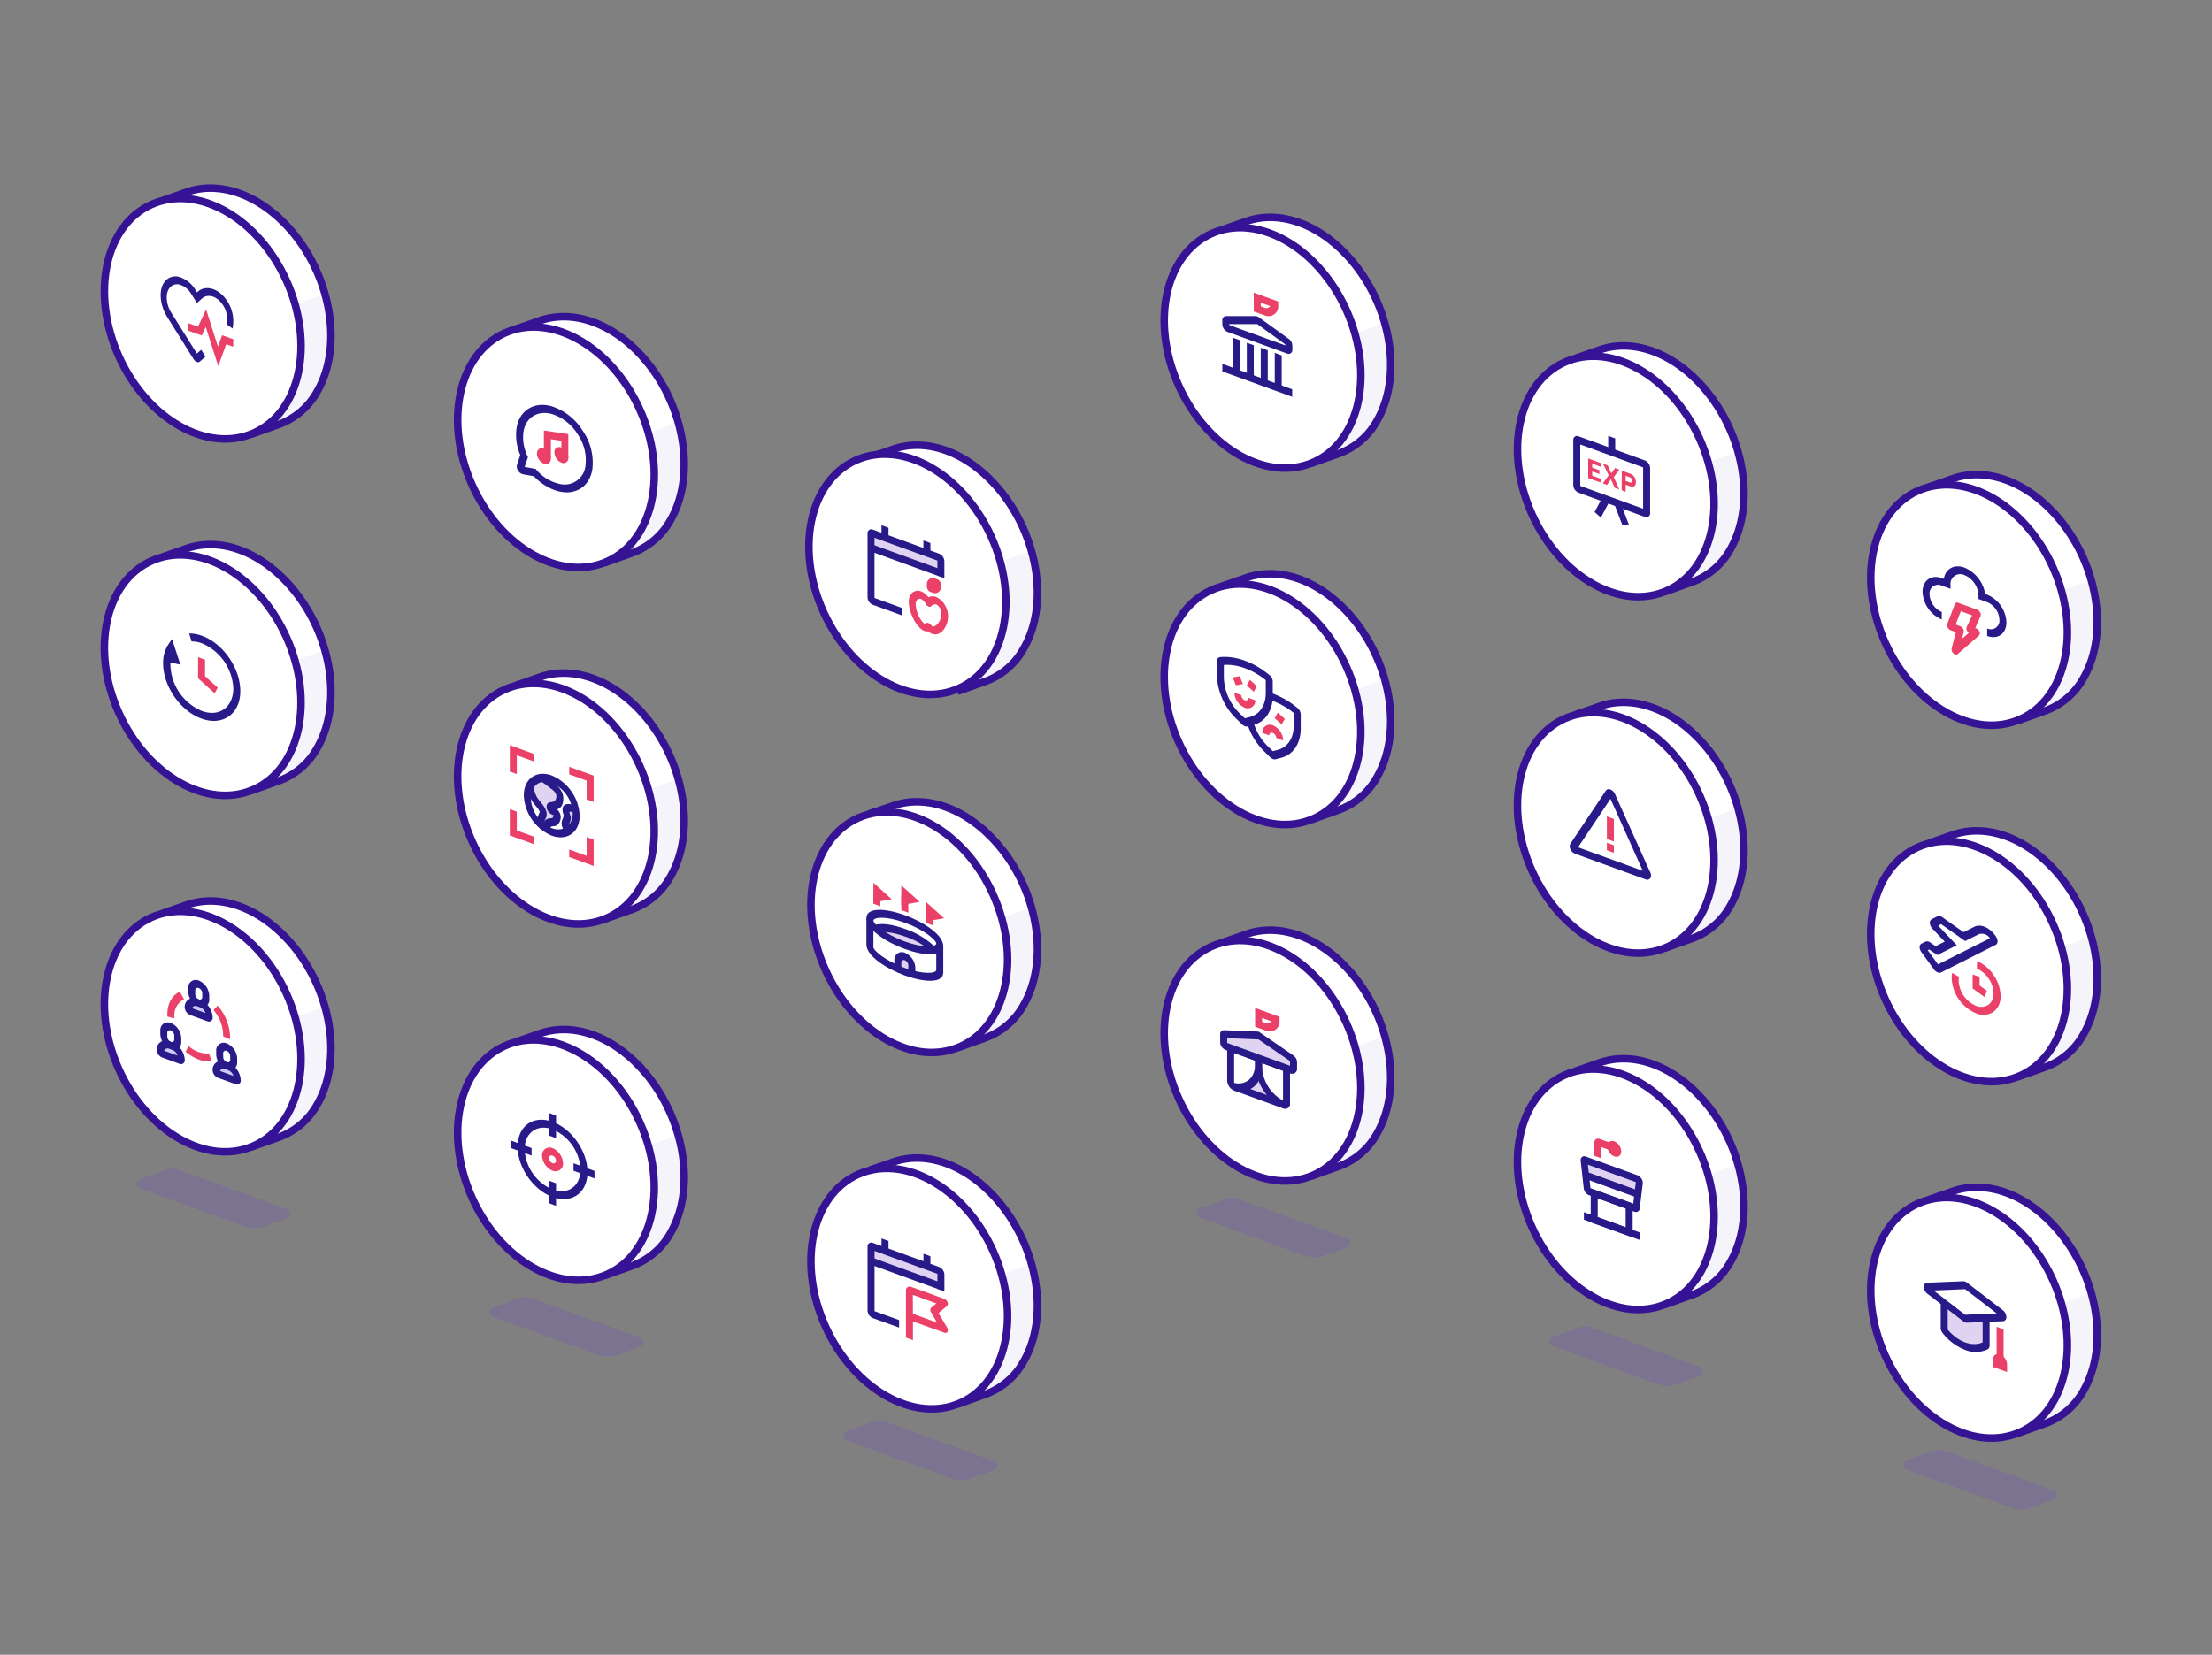 <svg xmlns="http://www.w3.org/2000/svg" viewBox="0 0 588 440">
  <rect x="0" y="0" width="588" height="440" fill="#808080" stroke="none"/>
  <defs>
    <style>
      .cls-1{opacity:.15}.cls-2{fill:#6528f4}.cls-3{fill:#fff;stroke:#351394;stroke-miterlimit:10;stroke-width:2px}.cls-4{opacity:.05}.cls-5{fill:#351394}.cls-6{fill:#291a8a}.cls-7{fill:#eb4067}.cls-8{fill:#e0d2f1}.cls-9{fill:#d1c8f7}
    </style>
  </defs>
  <g id="Layer_14" data-name="Layer 14">
    <g class="cls-1">
      <path d="M44.21 311l-7.1 2.58a1.26 1.26 0 000 2.36l27.94 10.17a7.48 7.48 0 005.15 0l6.11-2.22a1.26 1.26 0 000-2.36L47.37 311a4.64 4.64 0 00-3.16 0zM138.12 345.18l-7.12 2.58a1.26 1.26 0 000 2.36l28 10.17a7.56 7.56 0 005.14 0l6.11-2.22a1.26 1.26 0 000-2.36l-28.93-10.53a4.64 4.64 0 00-3.2 0zM232.17 378l-7.1 2.59a1.25 1.25 0 000 2.35L253 393.13a7.48 7.48 0 005.15 0l6.11-2.22a1.26 1.26 0 000-2.36L235.33 378a4.64 4.64 0 00-3.16 0z" class="cls-2"/>
    </g>
    <g class="cls-1">
      <path d="M325.93 318.76l-7.1 2.59a1.26 1.26 0 000 2.36l27.94 10.17a7.59 7.59 0 005.15 0l6.1-2.23a1.26 1.26 0 000-2.36l-28.93-10.53a4.64 4.64 0 00-3.16 0zM419.83 352.94l-7.1 2.59a1.25 1.25 0 000 2.35l27.94 10.17a7.48 7.48 0 005.15 0l6.11-2.22a1.26 1.26 0 000-2.36L423 352.94a4.64 4.64 0 00-3.17 0zM513.89 385.78l-7.1 2.59a1.25 1.25 0 000 2.36l27.94 10.17a7.56 7.56 0 005.14 0l6.11-2.23a1.25 1.25 0 000-2.35l-28.93-10.54a4.64 4.64 0 00-3.16 0z" class="cls-2"/>
    </g>
    <path d="M544.6 324.49c-8.16-8-17.85-10.49-25.62-7.69l-5.23 1.82 2.69 7.14c-5 12.75-.53 30.65 10.87 41.81a34.32 34.32 0 006.85 5.24l3 8 6.26-2.22a19.07 19.07 0 0010.46-8.89c7.33-12.79 3.17-33.03-9.28-45.21z" class="cls-3"/>
    <g class="cls-4">
      <path d="M538.54 380.31l4.89-1.73a19.12 19.12 0 0010.47-8.89c4.11-7.19 4.59-16.73 2-25.87l-17.37 6.06z" class="cls-5"/>
    </g>
    <ellipse cx="523.42" cy="350.4" class="cls-3" rx="24.44" ry="33.28" transform="rotate(-24.19 523.428 350.4)"/>
    <path d="M450.7 290.31c-8.17-8-17.85-10.49-25.62-7.69l-5.24 1.82 2.69 7.14c-4.95 12.75-.53 30.65 10.87 41.81a34.65 34.65 0 006.86 5.24l3 8 6.25-2.22a19.09 19.09 0 0010.49-8.9c7.3-12.78 3.14-33.02-9.3-45.2z" class="cls-3"/>
    <g class="cls-4">
      <path d="M444.64 346.13l4.88-1.73a19.09 19.09 0 0010.48-8.89c4.11-7.19 4.6-16.73 2-25.87l-17.37 6.06z" class="cls-5"/>
    </g>
    <ellipse cx="429.51" cy="316.22" class="cls-3" rx="24.44" ry="33.28" transform="rotate(-24.19 429.523 316.22)"/>
    <path d="M356.79 256.13c-8.16-8-17.85-10.49-25.62-7.69l-5.23 1.82 2.69 7.14c-4.95 12.75-.53 30.65 10.87 41.81a34.32 34.32 0 006.85 5.24l3 8 6.26-2.22a19.07 19.07 0 0010.46-8.89c7.33-12.79 3.17-33.02-9.28-45.21z" class="cls-3"/>
    <g class="cls-4">
      <path d="M350.73 312l4.89-1.73a19.07 19.07 0 0010.46-8.89c4.12-7.18 4.6-16.73 2-25.87l-17.37 6.06z" class="cls-5"/>
    </g>
    <ellipse cx="335.61" cy="282.04" class="cls-3" rx="24.44" ry="33.28" transform="rotate(-24.19 335.619 282.04)"/>
    <path d="M544.6 229.72c-8.16-8-17.85-10.49-25.62-7.69l-5.23 1.82 2.69 7.13c-5 12.76-.53 30.66 10.87 41.81a34.38 34.38 0 006.85 5.25l3 8 6.26-2.22a19.05 19.05 0 0010.46-8.88c7.33-12.8 3.17-33.04-9.28-45.22z" class="cls-3"/>
    <g class="cls-4">
      <path d="M538.54 285.54l4.89-1.74a19.1 19.1 0 0010.47-8.88c4.11-7.19 4.59-16.73 2-25.88l-17.37 6.06z" class="cls-5"/>
    </g>
    <ellipse cx="523.42" cy="255.63" class="cls-3" rx="24.44" ry="33.28" transform="rotate(-24.19 523.43 255.639)"/>
    <path d="M450.7 195.54c-8.17-8-17.85-10.49-25.62-7.69l-5.24 1.82 2.69 7.14c-4.95 12.75-.53 30.65 10.87 41.81a34.65 34.65 0 006.86 5.24l3 8 6.25-2.22a19.13 19.13 0 0010.49-8.9c7.3-12.74 3.14-33.02-9.3-45.2z" class="cls-3"/>
    <g class="cls-4">
      <path d="M444.64 251.36l4.88-1.73a19.13 19.13 0 0010.48-8.89c4.11-7.19 4.6-16.73 2-25.87l-17.37 6.06z" class="cls-5"/>
    </g>
    <ellipse cx="429.51" cy="221.45" class="cls-3" rx="24.44" ry="33.28" transform="rotate(-24.19 429.526 221.46)"/>
    <path d="M356.79 161.36c-8.16-8-17.85-10.49-25.62-7.69l-5.23 1.82 2.69 7.14c-4.95 12.75-.53 30.65 10.87 41.81a34.32 34.32 0 006.85 5.24l3 8 6.26-2.22a19.07 19.07 0 0010.46-8.89c7.33-12.79 3.17-33.03-9.28-45.21z" class="cls-3"/>
    <g class="cls-4">
      <path d="M350.73 217.18l4.89-1.73a19.07 19.07 0 0010.46-8.89c4.12-7.19 4.6-16.73 2-25.87l-17.37 6.06z" class="cls-5"/>
    </g>
    <ellipse cx="335.61" cy="187.27" class="cls-3" rx="24.44" ry="33.28" transform="rotate(-24.19 335.62 187.28)"/>
    <path d="M544.6 135c-8.16-8-17.85-10.5-25.62-7.69l-5.23 1.82 2.69 7.13c-5 12.76-.53 30.65 10.87 41.81a34.38 34.38 0 006.85 5.25l3 8 6.26-2.22a19.05 19.05 0 0010.46-8.88c7.33-12.85 3.17-33.09-9.28-45.22z" class="cls-3"/>
    <g class="cls-4">
      <path d="M538.54 190.77l4.89-1.74a19.1 19.1 0 0010.47-8.88c4.11-7.19 4.59-16.73 2-25.88l-17.37 6.06z" class="cls-5"/>
    </g>
    <ellipse cx="523.42" cy="160.86" class="cls-3" rx="24.44" ry="33.28" transform="rotate(-24.19 523.437 160.854)"/>
    <path d="M450.7 100.77c-8.17-8-17.85-10.49-25.62-7.69l-5.24 1.82 2.69 7.13c-4.95 12.76-.53 30.66 10.87 41.81a34.72 34.72 0 006.86 5.25l3 8 6.25-2.22A19.07 19.07 0 00460 146c7.3-12.81 3.14-33-9.3-45.23z" class="cls-3"/>
    <g class="cls-4">
      <path d="M444.64 156.59l4.88-1.74A19.07 19.07 0 00460 146c4.11-7.19 4.6-16.73 2-25.88l-17.37 6.06z" class="cls-5"/>
    </g>
    <ellipse cx="429.51" cy="126.68" class="cls-3" rx="24.44" ry="33.28" transform="rotate(-24.19 429.533 126.674)"/>
    <path d="M356.79 66.59c-8.16-8-17.85-10.49-25.62-7.69l-5.23 1.82 2.69 7.14c-4.95 12.75-.53 30.65 10.87 41.81a34.7 34.7 0 006.85 5.24l3 8 6.26-2.21a19.11 19.11 0 0010.46-8.89c7.33-12.81 3.17-33.04-9.28-45.22z" class="cls-3"/>
    <g class="cls-4">
      <path d="M350.73 122.41l4.89-1.73a19.11 19.11 0 0010.46-8.89c4.12-7.19 4.6-16.73 2-25.88L350.73 92z" class="cls-5"/>
    </g>
    <ellipse cx="335.61" cy="92.5" class="cls-3" rx="24.44" ry="33.28" transform="rotate(-24.19 335.605 92.49)"/>
    <path d="M262.88 316.73c-8.16-8-17.84-10.5-25.61-7.7l-5.27 1.82 2.69 7.14c-4.95 12.75-.53 30.65 10.87 41.81a34.72 34.72 0 006.86 5.25l3 8 6.25-2.22a19.09 19.09 0 0010.47-8.89c7.35-12.8 3.19-33.03-9.26-45.21z" class="cls-3"/>
    <g class="cls-4">
      <path d="M256.83 372.55l4.88-1.74a19.09 19.09 0 0010.47-8.89c4.11-7.18 4.59-16.73 2-25.87l-17.37 6.06z" class="cls-5"/>
    </g>
    <ellipse cx="241.7" cy="342.64" class="cls-3" rx="24.44" ry="33.28" transform="rotate(-24.19 241.707 342.646)"/>
    <path d="M169 282.55c-8.16-8-17.85-10.5-25.62-7.69l-5.23 1.82 2.69 7.13c-4.95 12.76-.54 30.65 10.86 41.81a34.72 34.72 0 006.86 5.25l3 8 6.26-2.22a19.05 19.05 0 0010.46-8.88c7.31-12.77 3.15-33.04-9.28-45.22z" class="cls-3"/>
    <g class="cls-4">
      <path d="M162.92 338.37l4.89-1.74a19.05 19.05 0 0010.46-8.88c4.12-7.19 4.6-16.73 2-25.88l-17.37 6.06z" class="cls-5"/>
    </g>
    <ellipse cx="147.79" cy="308.46" class="cls-3" rx="24.44" ry="33.28" transform="rotate(-24.19 147.802 308.466)"/>
    <path d="M75.07 248.37c-8.16-8-17.84-10.49-25.61-7.69l-5.24 1.82 2.69 7.13c-4.95 12.76-.53 30.66 10.87 41.81a34.72 34.72 0 006.86 5.25l3 8 6.26-2.22a19.07 19.07 0 0010.47-8.88c7.31-12.8 3.15-33.04-9.3-45.22z" class="cls-3"/>
    <g class="cls-4">
      <path d="M69 304.19l4.88-1.74a19.07 19.07 0 0010.47-8.88c4.11-7.19 4.59-16.73 2-25.88L69 273.75z" class="cls-5"/>
    </g>
    <ellipse cx="53.89" cy="274.28" class="cls-3" rx="24.44" ry="33.28" transform="rotate(-24.19 53.898 274.286)"/>
    <path d="M262.88 222c-8.16-8-17.84-10.5-25.61-7.7l-5.27 1.78 2.69 7.14c-4.95 12.75-.53 30.65 10.87 41.81a35.11 35.11 0 006.86 5.25l3 8 6.25-2.22a19.09 19.09 0 0010.47-8.89c7.35-12.8 3.19-33.03-9.26-45.17z" class="cls-3"/>
    <g class="cls-4">
      <path d="M256.83 277.77l4.88-1.73a19.09 19.09 0 0010.47-8.89c4.11-7.18 4.59-16.73 2-25.87l-17.37 6.06z" class="cls-5"/>
    </g>
    <ellipse cx="241.7" cy="247.87" class="cls-3" rx="24.44" ry="33.28" transform="rotate(-24.19 241.714 247.861)"/>
    <path d="M169 187.78c-8.16-8-17.85-10.5-25.62-7.7l-5.23 1.82 2.69 7.14c-4.95 12.75-.54 30.65 10.86 41.81a35.11 35.11 0 006.86 5.25l3 8 6.26-2.22a19.07 19.07 0 0010.45-8.88c7.32-12.81 3.16-33-9.27-45.22z" class="cls-3"/>
    <g class="cls-4">
      <path d="M162.92 243.59l4.89-1.73a19.07 19.07 0 0010.46-8.86c4.12-7.18 4.6-16.73 2-25.87l-17.37 6.06z" class="cls-5"/>
    </g>
    <ellipse cx="147.79" cy="213.69" class="cls-3" rx="24.44" ry="33.28" transform="rotate(-24.19 147.805 213.705)"/>
    <path d="M75.07 153.6c-8.16-8-17.84-10.5-25.61-7.7l-5.24 1.83 2.69 7.13c-4.95 12.76-.53 30.65 10.87 41.81a34.72 34.72 0 006.86 5.25l3 8 6.26-2.22a19 19 0 0010.47-8.89c7.31-12.81 3.15-33.03-9.3-45.21z" class="cls-3"/>
    <g class="cls-4">
      <path d="M69 209.42l4.88-1.74a19 19 0 0010.47-8.89c4.11-7.18 4.59-16.72 2-25.87L69 179z" class="cls-5"/>
    </g>
    <ellipse cx="53.89" cy="179.51" class="cls-3" rx="24.44" ry="33.28" transform="rotate(-24.19 53.9 179.525)"/>
    <path d="M262.88 127.18c-8.16-8-17.84-10.49-25.61-7.69l-5.27 1.82 2.69 7.14c-4.95 12.75-.53 30.65 10.87 41.81a34.65 34.65 0 006.86 5.24l3 8 6.25-2.22a19.09 19.09 0 0010.47-8.89c7.35-12.79 3.19-33.02-9.26-45.21z" class="cls-3"/>
    <g class="cls-4">
      <path d="M256.83 183l4.88-1.73a19.09 19.09 0 0010.47-8.89c4.11-7.19 4.59-16.73 2-25.87l-17.37 6.06z" class="cls-5"/>
    </g>
    <ellipse cx="241.7" cy="153.09" class="cls-3" rx="24.44" ry="33.28" transform="rotate(-24.5 240.55 154.048)"/>
    <path d="M169 93c-8.16-8-17.85-10.49-25.62-7.69l-5.23 1.82 2.69 7.14c-4.95 12.75-.54 30.65 10.86 41.81a35.11 35.11 0 006.86 5.25l3 8 6.26-2.22a19.07 19.07 0 0010.46-8.89c7.31-12.8 3.15-33.03-9.28-45.22z" class="cls-3"/>
    <g class="cls-4">
      <path d="M162.92 148.82l4.89-1.73a19.07 19.07 0 0010.46-8.89c4.12-7.18 4.6-16.73 2-25.87l-17.37 6.06z" class="cls-5"/>
    </g>
    <ellipse cx="147.79" cy="118.92" class="cls-3" rx="24.44" ry="33.28" transform="rotate(-24.19 147.788 118.915)"/>
    <path d="M75.07 58.83c-8.16-8-17.84-10.5-25.61-7.7L44.22 53l2.69 7.14c-4.91 12.7-.53 30.6 10.87 41.76a35.11 35.11 0 006.86 5.25l3 8 6.26-2.22A19.09 19.09 0 0084.37 104c7.31-12.76 3.15-33-9.3-45.17z" class="cls-3"/>
    <g class="cls-4">
      <path d="M69 114.64l4.88-1.73A19.09 19.09 0 0084.37 104c4.11-7.18 4.59-16.73 2-25.87L69 84.21z" class="cls-5"/>
    </g>
    <ellipse cx="53.89" cy="84.74" class="cls-3" rx="24.44" ry="33.28" transform="rotate(-24.19 53.884 84.735)"/>
    <path d="M437.25 137.44L419.61 131a2.29 2.29 0 01-1.4-2v-12a1 1 0 011.4-1l17.64 6.42a2.26 2.26 0 011.39 2v12a1 1 0 01-1.39 1.02zm-17.18-8.25l16.71 6.08v-11l-16.71-6.08z" class="cls-6"/>
    <path d="M429.36 120.57l-1.86-.68v-4l1.86.68v4zM425.55 137.62l-1.67-1.48 2.23-4.19 1.67 1.48-2.23 4.19zM431.3 139.71l-2.23-5.81 1.68-.26 2.23 5.81-1.68.26z" class="cls-6"/>
    <path d="M422.18 127.13v-5.23l3.3 1.2v1l-2.24-.82v1.06l1.92.7v1l-1.92-.7v1.13l2.24.81v1zM430.44 130.14l-1.23-.45-1-2.31-1 1.55-1.14-.41 1.56-2.14-1.49-3.07 1.24.45.94 2.11 1-1.42 1.14.41-1.49 2zM431.09 130.37v-5.23l2.29.84a2.08 2.08 0 01.62.34 2.47 2.47 0 01.46.51 2.2 2.2 0 01.29.64 2.45 2.45 0 01.11.71 1.8 1.8 0 01-.11.65.93.93 0 01-.29.42 1 1 0 01-.46.17 1.6 1.6 0 01-.62-.1l-1.24-.45v1.89zm1.05-2.49l1.12.4a.43.43 0 00.37 0 .38.38 0 00.14-.34v-.33a.69.69 0 00-.14-.43.8.8 0 00-.37-.27l-1.12-.41zM146.44 121.97l-1.86-.68v-6.82l6.5.96v6.22l-1.86-.67v-3.78l-2.78-.42v5.19z" class="cls-7"/>
    <ellipse cx="144.58" cy="121.29" class="cls-7" rx="1.61" ry="2.3" transform="rotate(-34.06 144.561 121.29)"/>
    <path d="M149.22 123a3.05 3.05 0 01-1.85-2.68 1.29 1.29 0 011.85-1.32 3 3 0 011.86 2.67 1.3 1.3 0 01-1.86 1.33z" class="cls-7"/>
    <path d="M147.37 130.3a14.56 14.56 0 01-5.45-3.67l-2.92-.53a2 2 0 01-1.29-1 1.88 1.88 0 01-.27-1.54l.86-2.57a13.51 13.51 0 01-1-7.09c.69-4.67 4.55-7.17 9.17-5.93a15.28 15.28 0 018.42 6.54 14.92 14.92 0 012.57 10.29c-.69 4.27-4 6.67-8.15 6a11 11 0 01-1.94-.5zm-5-5.62l.31.34a11.28 11.28 0 006.3 3.7 5.56 5.56 0 006.65-4.87 12.16 12.16 0 00-2.1-8.43 12.47 12.47 0 00-6.9-5.36c-3.78-1-6.93 1-7.49 4.85a11.26 11.26 0 001 6.19l.2.45-.87 2.6z" class="cls-6"/>
    <path d="M334.78 285.36l-4.4 4.47 7.9 2.87-3.5-7.34z" class="cls-8"/>
    <path d="M341.06 294.71l-13-4.73a3 3 0 01-1.85-2.67v-10l16.71 6.07v10a1.3 1.3 0 01-1.86 1.33zm-13-14.73v8l13 4.73v-8z" class="cls-6"/>
    <path d="M343.52 281.5l-9-6.15-8.95-.37a.32.32 0 00-.33.36v2.13a.76.76 0 00.46.67l17.18 6.24a.65.65 0 00.93-.66v-1.63a.77.77 0 00-.29-.59z" class="cls-8"/>
    <path d="M342.92 285.38l-17.18-6.24a2.28 2.28 0 01-1.39-2V275a1 1 0 011-1.08l9.22.37 9.22 6.33a2.29 2.29 0 011 1.8v1.63a1.3 1.3 0 01-1.87 1.33zm-16.71-8.07l16.71 6.07v-1.25l-8.36-5.74-8.35-.34z" class="cls-6"/>
    <path d="M336.42 274l-2.78-1v-5l6.49 2.36v1a2.6 2.6 0 01-3.71 2.64zm-.93-2.34l.93.34a1.3 1.3 0 001.61-.41l-2.54-.93z" class="cls-7"/>
    <path d="M328.17 290l-.23-2.06c3.25.74 5.7-1.35 5.7-4.88v-2l1.85.67v2c0 4.49-3.15 7.19-7.32 6.27z" class="cls-6"/>
    <path d="M341.14 294.69a13.74 13.74 0 01-7.5-11.68v-2l1.85.67v2a10.7 10.7 0 005.84 9.09z" class="cls-6"/>
    <path d="M435.89 317.71l-14.85-5.4v-4l14.85 5.4v4z" class="cls-8"/>
    <ellipse cx="428.47" cy="305.01" class="cls-7" rx="1.61" ry="2.3" transform="rotate(-33.9 429.567 304.19)"/>
    <path d="M434 329l-11.15-4v-9l11.15 4zm-9.29-5.37l7.43 2.7v-5l-7.43-2.7z" class="cls-6"/>
    <path d="M435.89 329.71l-14.85-5.4v-2l14.85 5.4v2zM434.55 322.22l-12.17-4.43A2.28 2.28 0 01421 316l-.81-7.3a1.18 1.18 0 01.34-1.06 1 1 0 011-.12l13.81 5a2.16 2.16 0 011 .89 2 2 0 01.34 1.3l-.81 6.71a1 1 0 01-1.32.8zm-11.76-6.28l11.36 4.13.69-5.75-12.75-4.63z" class="cls-6"/>
    <path d="M425.68 308l-1.86-.67v-3.5a1 1 0 011.4-1l3.25 1.19v2l-2.79-1z" class="cls-7"/>
    <path d="M435.89 318.71l-14.85-5.4v-2l14.85 5.4v2z" class="cls-6"/>
    <path d="M238.67 257.66v-2a1.3 1.3 0 011.85-1.33 3 3 0 011.86 2.68v2" class="cls-8"/>
    <path d="M243.31 259.34l-1.86-.67v-2a1.54 1.54 0 00-.93-1.34.65.65 0 00-.93.66v2l-1.85-.67v-2a2 2 0 012.78-2 4.57 4.57 0 012.79 4z" class="cls-6"/>
    <path d="M248 252.44a19.8 19.8 0 00-7.43-4.42c-3.49-1.27-6.49-1.55-7.74-.84l7.74 4.19z" class="cls-8"/>
    <path d="M240.52 252.33c-5.07-1.84-10.21-5.26-10.21-8.21s5.14-2.63 10.21-.79 10.22 5.26 10.22 8.21-5.14 2.64-10.22.79zm0-7c-5.18-1.88-8.35-1.42-8.35-.54s3.17 3.66 8.35 5.54 8.36 1.42 8.36.54-3.17-3.65-8.36-5.54z" class="cls-6"/>
    <path d="M233.39 248.16l-1.21-2c1.47-.83 4.67-.52 8.34.82a21.29 21.29 0 018 4.78l-1 1.27a19 19 0 00-6.91-4c-3.71-1.33-6.32-1.38-7.22-.87z" class="cls-6"/>
    <path d="M240.52 259.37c-5.07-1.84-10.21-5.26-10.21-8.21v-7l1.86.67v7c0 .88 3.17 3.66 8.35 5.54s8.36 1.42 8.36.54v-7l1.86.67v7c0 2.96-5.14 2.64-10.22.79z" class="cls-6"/>
    <path d="M239.59 240.65v-5.24l4.87 4.39-4.87.85z" class="cls-7"/>
    <path d="M241.45 242.67l-1.86-.68v-4l1.86.68v4zM232.17 239.95v-5.23l4.86 4.38-4.86.85z" class="cls-7"/>
    <path d="M234.02 240.97l-1.85-.68v-3l1.85.68v3zM246.09 245.01v-5.23l4.87 4.38-4.87.85z" class="cls-7"/>
    <path d="M247.95 246.03l-1.86-.67v-3l1.86.67v3zM341.11 196.89l-1.85-.68a1.51 1.51 0 00-.93-1.33.65.65 0 00-.93.66l-1.86-.68a2 2 0 012.79-2 4.56 4.56 0 012.78 4.03zM340.7 192.63l-1.86-1.67.83-1.49 1.86 1.68-.83 1.48z" class="cls-7"/>
    <path d="M330.9 193.1a2 2 0 01-.69-.45l-1.51-1.48a17 17 0 01-5.23-11.6v-3.76a1 1 0 01.85-1.08c4.18-.41 9 1.34 13.16 4.79a2.29 2.29 0 01.85 1.69V185c0 4-2 7-5.23 7.79l-1.51.38a1.11 1.11 0 01-.69-.07zm-5.57-16.29v3.44a14 14 0 004.29 9.52l1.28 1.23 1.28-.33c2.65-.66 4.29-3.12 4.29-6.4v-3.43c-3.56-2.84-7.58-4.28-11.14-4.03z" class="cls-6"/>
    <path d="M338.33 201.8a2 2 0 01-.69-.45l-1.51-1.48a17.74 17.74 0 01-4.78-8.18l1.78.07a14.55 14.55 0 003.92 6.71l1.28 1.26 1.28-.33c2.65-.66 4.29-3.12 4.29-6.4v-3.43a19.54 19.54 0 00-6.45-3.49l-.11-2a22.08 22.08 0 017.57 4.18 2.29 2.29 0 01.85 1.69v3.77c0 4-2 7-5.23 7.79l-1.51.39a1.19 1.19 0 01-.69-.1zm5.85-12z" class="cls-6"/>
    <path d="M330.9 188.18a4.56 4.56 0 01-2.78-4l1.85.68a1.54 1.54 0 00.93 1.34.66.66 0 00.93-.67l1.86.68a2 2 0 01-2.79 1.97zM333.27 183.93l-1.86-1.67.84-1.49 1.85 1.68-.83 1.48zM328.53 182.21l-.83-2.09 1.86-.33.83 2.09-1.86.33z" class="cls-7"/>
    <path d="M250.11 338.04l-18.57-6.75v4l18.57 6.75v-4z" class="cls-8"/>
    <path d="M239 353l-7-2.53a2.28 2.28 0 01-1.39-2v-17a1 1 0 011.39-1l17.64 6.41a2.29 2.29 0 011.4 2v4.5l-1.86-.68v-4l-16.71-6.07v16L239 351z" class="cls-6"/>
    <path d="M250.11 343.04l-18.57-6.75v-2l18.57 6.75v2zM236.18 332.98l-1.86-.68v-3l1.86.68v3zM247.32 337.03l-1.85-.67v-3l1.85.67v3z" class="cls-6"/>
    <path d="M242.68 356.34l-1.86-.67v-12.5a1 1 0 011.4-1l8.82 3.21a1.54 1.54 0 01.85.9.92.92 0 01-.17 1l-2.25 1.86 2.29 3.85a1.18 1.18 0 01.11 1.11.63.63 0 01-.83.26l-8.36-3zm0-7l6.41 2.33-1.56-2.67a1 1 0 010-1.29l1.38-1.13-6.26-2.28z" class="cls-7"/>
    <path d="M250.1 148.4l-18.57-6.75v4l18.57 6.75v-4z" class="cls-8"/>
    <path d="M239.89 163.68l-7.89-2.87a2.26 2.26 0 01-1.39-2v-17a1 1 0 011.39-1l17.64 6.42a2.28 2.28 0 011.39 2v4.5l-1.85-.67v-4L232.46 143v16l7.43 2.7z" class="cls-6"/>
    <path d="M250.1 153.4l-18.57-6.75v-2l18.57 6.75v2zM236.18 143.33l-1.86-.67v-3l1.86.67v3zM247.32 147.38l-1.86-.67v-3l1.86.67v3z" class="cls-6"/>
    <path d="M245.76 167.79a3.8 3.8 0 01-1.19-.78 9 9 0 01-1.82-2.56c-1-2.06-1.69-4.81-.67-6.34a2.3 2.3 0 012.73-.88 5 5 0 012 1.59 2.55 2.55 0 012-.11 5.47 5.47 0 012.71 2.85 5.85 5.85 0 01-.67 5.85 3.17 3.17 0 01-1.82 1.24 2.5 2.5 0 01-2.27-.79 1.93 1.93 0 01-1-.07zm-1-8.56a1 1 0 00-1.1.46c-.57.86-.09 2.76.63 4.26a6 6 0 001.14 1.63c.26.24.43.32.69.1s1 0 1.37.5.44.45.7.4a2 2 0 001.14-.8A4 4 0 00250 162a2.46 2.46 0 00-1.1-1.26 1.22 1.22 0 00-1.3.41.65.65 0 01-.75.14 1.45 1.45 0 01-.75-.68 3 3 0 00-1.3-1.36zM247.88 157.59l-.56-.21a1.51 1.51 0 01-.93-1.33v-.61a1.55 1.55 0 012.22-1.58l.57.2a1.53 1.53 0 01.92 1.34v.6a1.56 1.56 0 01-2.22 1.59z" class="cls-7"/>
    <path d="M528 350.54v7.2l-.26.13c-3.11 1.55-7.52-.06-10.62-3.86l-.26-.32v-7.2l5.57 4.43z" class="cls-8"/>
    <path d="M522.39 351.61a1.8 1.8 0 01-.52-.29l-9.47-7.27a2.44 2.44 0 01-1-1.84 1 1 0 011-1.14l9.47-.39a1.66 1.66 0 011 .37l9.46 7.28a2.37 2.37 0 011 1.84 1 1 0 01-1 1.14l-9.46.39a1.22 1.22 0 01-.48-.09zm-8.39-8.47l8.39 6.45 8.39-.35-8.39-6.45z" class="cls-6"/>
    <path d="M522.39 358.94a14.09 14.09 0 01-5.94-4.42 2.37 2.37 0 01-.56-1.46v-6.66l1.86.68v6.46c2.75 3.28 6.52 4.65 9.28 3.38v-6.47l1.86.68v6.66a1.1 1.1 0 01-.56 1 7.49 7.49 0 01-5.94.15z" class="cls-6"/>
    <path d="M532.6 361.48l-1.85-.68v-8l1.85.68v8z" class="cls-7"/>
    <path d="M533.53 364.82l-3.71-1.36v-2a1.3 1.3 0 011.85-1.32 3 3 0 011.86 2.68z" class="cls-7"/>
    <path d="M52.83 267.72a4.57 4.57 0 01-2.79-4v-1a2 2 0 012.79-2 4.57 4.57 0 012.79 4v1a2 2 0 01-2.79 2zm0-5a.65.65 0 00-.93.66v1a1.54 1.54 0 00.93 1.34.65.65 0 00.93-.66v-1a1.51 1.51 0 00-.93-1.34z" class="cls-6"/>
    <path d="M55.15 270.56l-4.64-1.69a.75.75 0 01-.47-.66 1.63 1.63 0 012.33-1.66l.92.34a3.79 3.79 0 012.33 3.34.33.33 0 01-.47.33z" class="cls-9"/>
    <path d="M55.15 271.56l-4.64-1.69a2.35 2.35 0 011.86-4.32l.92.34a5.31 5.31 0 013.25 4.68 1 1 0 01-1.39.99zm-4.1-3.49l3.56 1.29a2.28 2.28 0 00-1.32-1.47l-.92-.34a1 1 0 00-1.32.52zM45.4 279a4.58 4.58 0 01-2.78-4v-1a2 2 0 012.78-2 4.57 4.57 0 012.79 4v1a2 2 0 01-2.79 2zm0-5a.65.65 0 00-.93.66v1a1.54 1.54 0 00.93 1.34.65.65 0 00.93-.66v-1a1.51 1.51 0 00-.93-1.34z" class="cls-6"/>
    <path d="M47.72 281.86l-4.64-1.69a.74.74 0 01-.46-.66 1.62 1.62 0 012.32-1.66l.93.34a3.79 3.79 0 012.32 3.34.33.33 0 01-.47.33z" class="cls-9"/>
    <path d="M47.72 282.86l-4.64-1.69a2.35 2.35 0 011.86-4.32l.93.34a5.33 5.33 0 013.25 4.68 1 1 0 01-1.4.99zm-4.1-3.49l3.56 1.29a2.29 2.29 0 00-1.31-1.47l-.93-.34a1 1 0 00-1.32.52zM60.26 284.42a4.57 4.57 0 01-2.79-4v-1a2 2 0 012.79-2 4.58 4.58 0 012.78 4v1a2 2 0 01-2.78 2zm0-5a.65.65 0 00-.93.66v1a1.54 1.54 0 00.93 1.34.65.65 0 00.93-.66v-1a1.53 1.53 0 00-.93-1.34z" class="cls-6"/>
    <path d="M62.58 287.26l-4.64-1.69a.75.75 0 01-.47-.66 1.63 1.63 0 012.32-1.66l.93.34a3.79 3.79 0 012.28 3.34.32.32 0 01-.42.33z" class="cls-9"/>
    <path d="M62.58 288.26l-4.64-1.68a2.35 2.35 0 011.85-4.33l.93.34a5.33 5.33 0 013.28 4.68 1 1 0 01-1.42.99zm-4.1-3.49l3.56 1.3a2.3 2.3 0 00-1.32-1.48l-.93-.34a1 1 0 00-1.31.52z" class="cls-6"/>
    <path d="M44.49 270.29v-.61c0-2.84 1.21-5 3.31-6l1.12 2a4.79 4.79 0 00-2.57 4.65v.47zM61.17 276.35l-1.86-.8v-.47a10.38 10.38 0 00-2.57-6.51l1.12-1.18a13.33 13.33 0 013.31 8.37c.02.24.01.4 0 .59zM52.83 281.72a11.36 11.36 0 01-3.48-2.08l.78-1.54a7.24 7.24 0 005.4 2l.78 2.1a7.41 7.41 0 01-3.48-.48zM137.38 205.82l-1.86-.68v-7l6.5 2.37v2l-4.64-1.69v5zM157.81 213.25l-1.86-.68v-5l-4.64-1.69v-2l6.5 2.37v7zM142.02 224.51l-6.5-2.37v-7l1.86.68v5l4.64 1.69v2zM157.81 230.25l-6.5-2.37v-2l4.64 1.69v-5l1.86.68v7z" class="cls-7"/>
    <path d="M152.58 215.08c-2.39-.8-2.37.28-1.92 1.63.22.63.16.76-.32 1.95s.71 2.29.71 2.29l1.35-1.37.76-2.06v-1.59zM144.37 220a2.82 2.82 0 01-.15-3.09c.78-1.38-1.33-3.13-2.14-4.41a12.8 12.8 0 01-1.27-3.6l3-2.14a13.83 13.83 0 012.45 1.7 7 7 0 012.31 2.34c.47 1.07.24 2.64-.46 3.1a3.27 3.27 0 01-1.21.41c-.34.06-.61 0-.64.49a.6.6 0 000 .32c.21.53.91.59 1.27.78 1 .53.42 2.31-.14 2.55s-1.13.12-1.59.39-.53 1.09-.54 1.73" class="cls-8"/>
    <path d="M146.66 222.2a12.19 12.19 0 01-7.42-10.71c0-4.41 3.33-6.78 7.42-5.3a12.18 12.18 0 017.43 10.71c0 4.41-3.33 6.78-7.43 5.3zm0-14c-3.07-1.11-5.57.67-5.57 4a9.15 9.15 0 005.57 8c3.08 1.11 5.58-.67 5.58-4a9.14 9.14 0 00-5.58-8.01z" class="cls-6"/>
    <path d="M143.69 220.44a4 4 0 01-.3-4.27c.18-.31.05-.65-1.06-2a13.17 13.17 0 01-.94-1.25 12 12 0 01-1.34-3.51l-.13-.52h1.77l.14.54a9.41 9.41 0 00.95 2.63c.16.25.43.58.71.93.93 1.13 2.48 3 1.56 4.64a1.66 1.66 0 000 1.91z" class="cls-6"/>
    <path d="M146.21 220.94l-1.85-.73c0-.55 0-1.86.86-2.33a2.81 2.81 0 011.08-.31 2.13 2.13 0 00.57-.11 1.31 1.31 0 00.3-.7 2.61 2.61 0 01-1.71-1.46 2.07 2.07 0 01-.14-.9 1.06 1.06 0 011.06-1.11h.1a2.81 2.81 0 001-.32 2 2 0 00.28-1.95 4.39 4.39 0 00-1.35-1.34c-.18-.13-.35-.27-.51-.4a12.19 12.19 0 00-2.21-1.53l.23-1.91a15.44 15.44 0 012.7 1.86l.45.35a6.92 6.92 0 012.32 2.58c.67 1.54.36 3.61-.64 4.26a2.76 2.76 0 01-.7.32 2.73 2.73 0 01-.07 4.28 3.05 3.05 0 01-.9.2 1.94 1.94 0 00-.63.15c-.1.04-.21.28-.24 1.1z" class="cls-6"/>
    <path d="M150.62 221.69c-.77-.72-1.72-2.29-1.15-3.7a6.16 6.16 0 00.38-1.06v-.15c-.26-.76-.55-1.86 0-2.54s1.87-.47 2.77-.17v2c-1-.34-1.24-.21-1.25-.2a2.22 2.22 0 00.17.75c.36 1 .19 1.45-.3 2.65a.84.84 0 00.26.93zM343.5 105.51l-18.57-6.75v-2l18.57 6.75v2zM342.11 94l-15.79-5.74a2.28 2.28 0 01-1.39-2v-1.14a1 1 0 01.95-1.07h7.89a1.56 1.56 0 01.88.32l7.89 5.7a2.34 2.34 0 011 1.77V93a1 1 0 01-1.43 1zm-15.33-7.57l14.86 5.4v-.28l-7.43-5.37h-7.43z" class="cls-6"/>
    <path d="M329.57 99.45l-1.86-.67v-9l1.86.67v9zM333.28 100.8l-1.85-.67v-9l1.85.67v9zM337 102.15l-1.86-.68v-9l1.86.68v9zM340.71 103.5l-1.85-.67v-9l1.85.67v9z" class="cls-6"/>
    <path d="M336.07 83.81l-2.79-1v-5l6.5 2.36v1a2.6 2.6 0 01-3.71 2.64zm-.93-2.34l.93.34a1.3 1.3 0 001.61-.41l-2.54-.93zM57.05 184.34l-4.4-3.98v-5.61l1.85.67v4.38l3.38 3.05-.83 1.49z" class="cls-7"/>
    <path d="M53.57 191.08c-5.63-2-10.21-8.64-10.21-14.71a8.92 8.92 0 011.37-5l1-1.44 2.23 6.81-2.65-.6a9.1 9.1 0 000 .91 13.7 13.7 0 008.35 12c4.61 1.68 8.36-1 8.36-6a13.72 13.72 0 00-8.36-12 7.86 7.86 0 00-2.75-.5l-.61-2.11a9.54 9.54 0 013.36.61c5.63 2 10.22 8.65 10.22 14.72s-4.68 9.36-10.31 7.31zM515.13 258.57a2.11 2.11 0 01-1-.75l-3.41-4.7a2.26 2.26 0 01-.44-1.31 1 1 0 01.52-.92l1-.5a1.25 1.25 0 011.26.19l1.48 1 2.41-1.21-3.32-3.5a2.39 2.39 0 01-.64-1.42 1.08 1.08 0 01.52-1.06l1.48-.74a1.29 1.29 0 011.29.21l5.67 4 2.87-1.44c1.8-.91 4.43.36 5.88 2.82.48.82.38 1.73-.21 2L516 258.56a1.05 1.05 0 01-.87.01zm.31-1.75zm-3-4.16l2.73 3.76 13.8-6.94a2.55 2.55 0 00-2.93-1.09l-3.65 1.83-6.39-4.49-.78.39 4.94 5.22-5.17 2.6-2.18-1.47zm-.41.21zm4.17-7.24z" class="cls-6"/>
    <path d="M525.3 269.44l-.27-.11a10.66 10.66 0 01-6.23-9.55 6.5 6.5 0 01.13-1.09l1.82 1.06a5.16 5.16 0 00-.09.79 7.61 7.61 0 004.44 6.82 3.61 3.61 0 003.34-.11 3.45 3.45 0 001.49-2.92 7 7 0 00-1.22-4 7.22 7.22 0 00-3.22-2.78l.07-2a10 10 0 014.51 3.89 9.84 9.84 0 011.72 5.65 4.85 4.85 0 01-2.09 4.1 5 5 0 01-4.4.25z" class="cls-7"/>
    <path d="M527.56 265.12l-3.19-2.3v-3.72l1.85.67v2.28l1.93 1.39-.59 1.68z" class="cls-7"/>
    <path d="M528.24 169.11v-2a2.28 2.28 0 003.25-2.32 5.33 5.33 0 00-3.25-4.68l-2.32-.84v-1a6.08 6.08 0 00-3.72-5.35 2.6 2.6 0 00-3.71 2.65v1l-2.32-.85a2.28 2.28 0 00-3.25 2.32 5.33 5.33 0 003.25 4.68v2a8.36 8.36 0 01-5.11-7.35c0-3 2.29-4.67 5.11-3.65l.54.2c.44-2.67 2.74-4 5.49-3a9.21 9.21 0 015.5 7l.54.2a8.37 8.37 0 015.11 7.36c0 3.02-2.29 4.65-5.11 3.63z" class="cls-6"/>
    <path d="M519.69 174a1.19 1.19 0 01-.43-.27 1.41 1.41 0 01-.47-1.3l1.12-4.35-1.39-.5a1.45 1.45 0 01-.76-.71 1.15 1.15 0 01-.11-1l2-5.25a.63.63 0 01.87-.34l5.08 1.85a1.45 1.45 0 01.78.73 1.16 1.16 0 01.08 1l-1.4 3.14.29.1a1.51 1.51 0 01.84.89.91.91 0 01-.14 1l-5.66 4.94a.67.67 0 01-.7.07zm.16-7.94l1.25.46a1.44 1.44 0 01.74.65 1.25 1.25 0 01.16.92l-.45 1.77 1.8-1.58a1.55 1.55 0 01-.47-.57 1.16 1.16 0 01-.08-1l1.43-3.09-3-1.09z" class="cls-7"/>
    <path d="M437.49 233.84L418.67 227a2.27 2.27 0 01-1.21-1.19 1.58 1.58 0 010-1.5l9.41-14.08a1 1 0 011.21-.31 2.26 2.26 0 011.2 1.18l9.41 20.9a1.58 1.58 0 010 1.5 1 1 0 01-1.2.34zm-18-8.55l17.21 6.26-8.6-19.14z" class="cls-6"/>
    <path d="M429.01 223.76l-1.86-.68v-6l1.86.68v6zM429.01 226.76l-1.86-.68v-2l1.86.68v2z" class="cls-7"/>
    <path d="M146.89 318.29c-5.12-1.86-9.29-7.86-9.29-13.38s4.17-8.48 9.29-6.62 9.28 7.86 9.28 13.37-4.17 8.49-9.28 6.63zm0-18c-4.1-1.49-7.43.89-7.43 5.3a12.18 12.18 0 007.43 10.7c4.09 1.49 7.42-.89 7.42-5.3a12.19 12.19 0 00-7.42-10.7z" class="cls-6"/>
    <path d="M146.89 311.29a4.57 4.57 0 01-2.79-4 2 2 0 012.79-2 4.58 4.58 0 012.78 4 2 2 0 01-2.78 2zm0-4a.65.65 0 00-.93.66 1.52 1.52 0 00.93 1.34.65.65 0 00.92-.66 1.5 1.5 0 00-.92-1.34z" class="cls-7"/>
    <path d="M147.81 302.63l-1.85-.68v-6l1.85.68v6zM147.81 320.63l-1.85-.68v-6l1.85.68v6zM158.03 313.34l-5.57-2.03v-2l5.57 2.03v2zM141.31 307.26l-5.57-2.02v-2l5.57 2.02v2zM52.33 96.24a1.75 1.75 0 01-.86-.74l-7.08-11.31c-2-3.27-2.27-7.41-.5-9.43a3.61 3.61 0 014-1.05A7.76 7.76 0 0152 77.15l.37.59.22-.2c2.05-1.8 5.32-.91 7.46 2a9.73 9.73 0 011.76 7.82l-1.55-1.13A6.8 6.8 0 0059 80.76c-1.5-2.08-3.82-2.69-5.29-1.4l-1.36 1.21-1.51-2.41a5.48 5.48 0 00-2.9-2.42 2.54 2.54 0 00-2.79.74c-1.24 1.42-1.07 4.36.4 6.7L52.33 94l1.15-1 1.14 1.82-1.44 1.27a.81.81 0 01-.85.15z" class="cls-6"/>
    <path d="M58.01 97.34L54.7 86.93l-1.07 2.27-3.72-1.32v-2l2.72.97 2.16-4.57 3.14 9.89 1.11-3.03L62 90.19v2l-1.87-.66-2.12 5.81z" class="cls-7"/>
  </g>
</svg>
